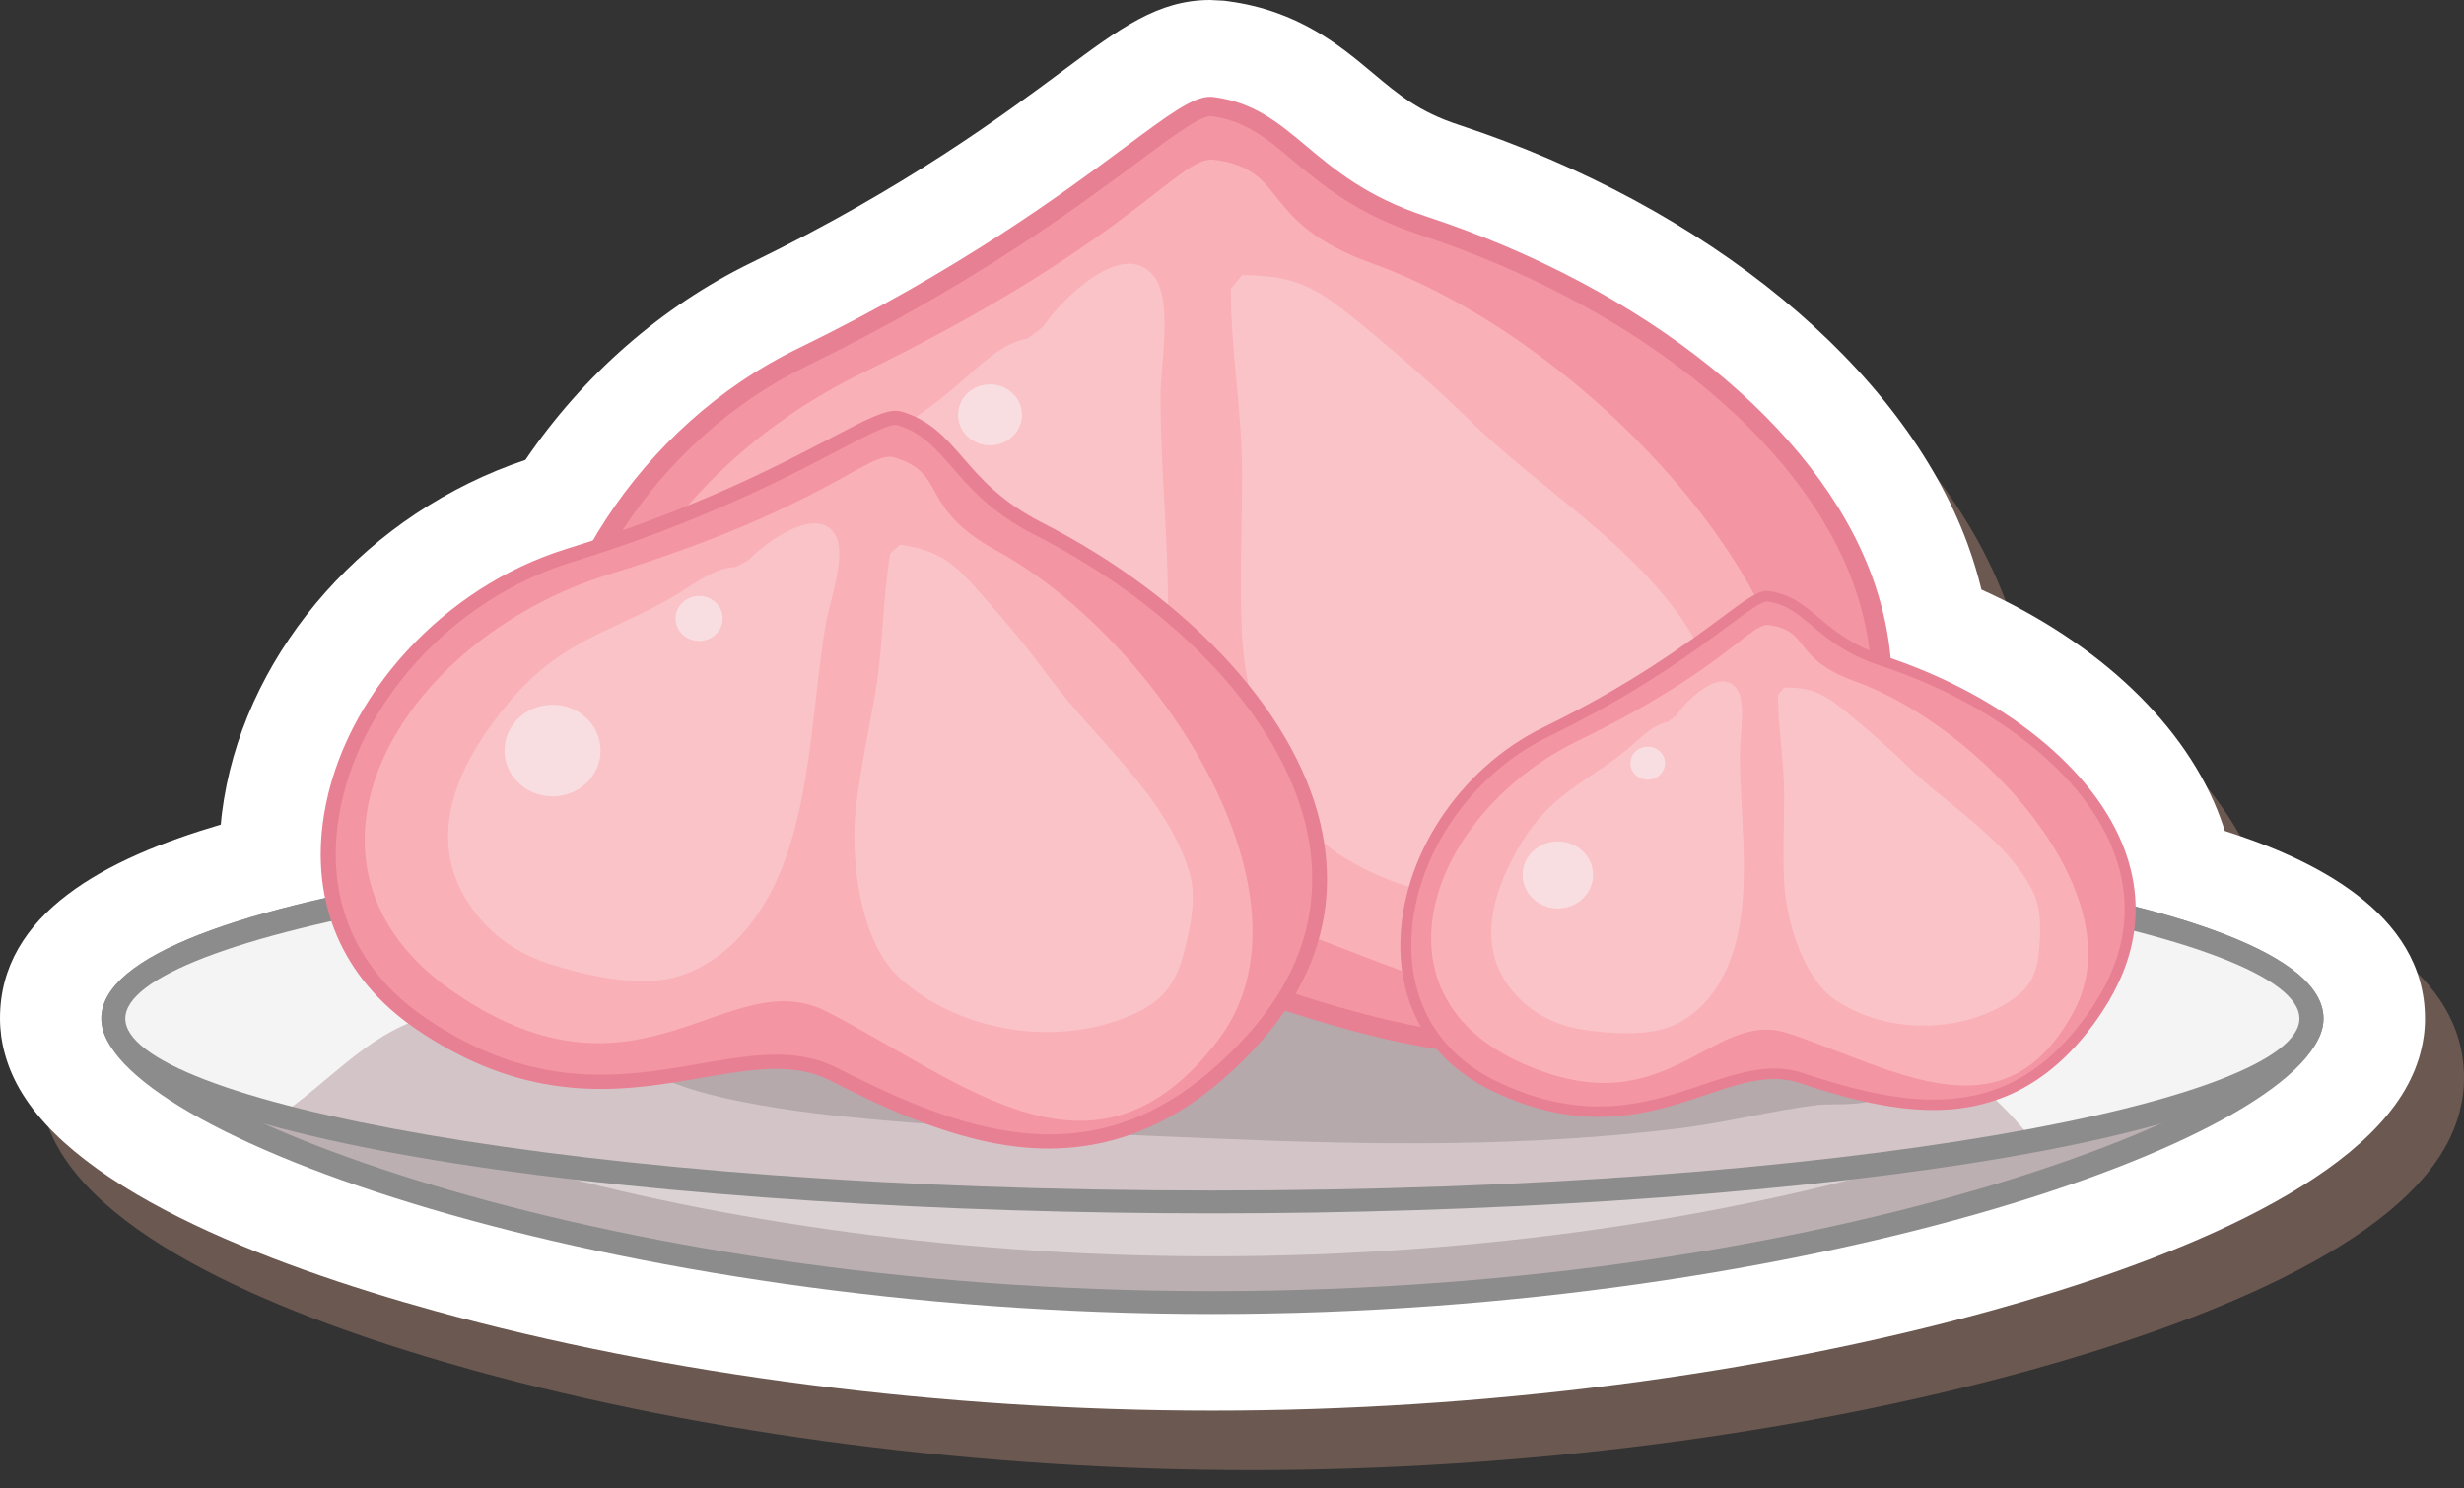 <svg width="48" height="29" viewBox="0 0 48 29" fill="none" xmlns="http://www.w3.org/2000/svg">
<rect x="0" y="0" width="48" height="29" fill="#333333" stroke="none"/>
<path d="M44.1 17.349C44.075 17.265 44.047 17.183 44.016 17.102C43.353 15.295 41.649 13.681 39.36 12.647C39.287 12.347 39.196 12.048 39.087 11.753C37.822 8.314 34.025 5.185 29.175 3.591C28.403 3.337 28.01 3.008 27.512 2.591C26.858 2.043 26.047 1.363 24.673 1.182L24.609 1.173L24.338 1.159C23.318 1.159 22.587 1.703 21.478 2.527C20.328 3.383 18.4 4.817 15.397 6.276C13.649 7.127 12.109 8.476 10.996 10.12C7.956 11.137 5.607 13.769 5.122 16.732C5.096 16.897 5.074 17.061 5.06 17.225C2.822 17.885 0.76 18.952 0.76 21.002C0.76 21.12 0.768 21.237 0.784 21.353C0.797 21.453 0.815 21.537 0.83 21.599L0.854 21.694C0.871 21.758 0.892 21.819 0.914 21.883C0.928 21.923 0.943 21.965 0.96 22.007L0.986 22.067C1.929 24.273 5.984 25.803 9.223 26.698C13.754 27.952 19.138 28.643 24.38 28.643C29.622 28.643 35.005 27.952 39.538 26.698C42.77 25.804 46.815 24.279 47.768 22.081L47.8 22.008C47.816 21.966 47.831 21.924 47.846 21.884C47.87 21.818 47.891 21.75 47.909 21.683L47.929 21.596C47.944 21.535 47.962 21.451 47.976 21.354C47.992 21.238 48 21.121 48 21.003C47.998 18.919 45.759 17.878 44.1 17.349ZM37.981 23.204C33.891 24.284 29.06 24.877 24.378 24.877C19.696 24.877 14.864 24.282 10.774 23.204C7.875 22.44 6.192 21.663 5.329 21.137C5.787 20.954 6.491 20.727 7.55 20.488L9.401 20.071L9.033 18.291C8.971 17.989 8.967 17.662 9.024 17.315C9.287 15.712 10.71 14.167 12.406 13.643C12.595 13.586 12.777 13.527 12.957 13.469L13.673 13.234L14.04 12.602C14.791 11.313 15.91 10.259 17.191 9.634C20.53 8.01 22.643 6.438 23.906 5.501C24.098 5.357 24.305 5.205 24.479 5.08C24.581 5.154 24.716 5.264 24.908 5.424C25.53 5.946 26.381 6.659 27.888 7.155C31.566 8.364 34.5 10.659 35.36 13.002C35.499 13.379 35.586 13.764 35.62 14.145L35.728 15.346L36.918 15.756C38.83 16.413 39.988 17.531 40.288 18.348C40.351 18.52 40.384 18.686 40.386 18.854L40.41 20.276L41.85 20.645C42.559 20.826 43.067 20.996 43.426 21.139C42.564 21.662 40.881 22.44 37.981 23.204ZM44.099 20.686C44.1 20.681 44.103 20.675 44.105 20.669L44.552 20.827L44.099 20.686ZM45.014 20.969L44.793 20.888L45.161 21.006L45.014 20.969Z" fill="#6B5951"/>
<path d="M43.341 16.19C43.315 16.106 43.287 16.024 43.257 15.943C42.593 14.136 40.89 12.522 38.6 11.488C38.527 11.188 38.436 10.889 38.328 10.594C37.063 7.155 33.265 4.026 28.415 2.432C27.643 2.178 27.251 1.849 26.753 1.432C26.099 0.883 25.287 0.204 23.914 0.023L23.849 0.014L23.578 0C22.559 0 21.827 0.544 20.719 1.368C19.568 2.223 17.641 3.657 14.638 5.117C12.889 5.968 11.349 7.317 10.236 8.961C7.197 9.977 4.848 12.61 4.363 15.573C4.336 15.738 4.314 15.902 4.301 16.066C2.062 16.725 0 17.793 0 19.842C0 19.961 0.009 20.078 0.024 20.194C0.038 20.293 0.056 20.378 0.07 20.439L0.095 20.535C0.112 20.598 0.132 20.66 0.154 20.723C0.169 20.764 0.183 20.806 0.201 20.848L0.226 20.908C1.169 23.114 5.224 24.644 8.463 25.539C12.995 26.793 18.378 27.484 23.621 27.484C28.862 27.484 34.246 26.793 38.779 25.539C42.01 24.645 46.056 23.12 47.008 20.922L47.04 20.849C47.057 20.807 47.072 20.765 47.086 20.725C47.111 20.659 47.131 20.591 47.149 20.524L47.17 20.437C47.185 20.376 47.203 20.292 47.216 20.195C47.232 20.079 47.24 19.962 47.24 19.844C47.238 17.759 45 16.718 43.341 16.19ZM37.222 22.045C33.131 23.124 28.301 23.718 23.618 23.718C18.936 23.718 14.104 23.123 10.015 22.045C7.115 21.281 5.432 20.503 4.569 19.978C5.027 19.795 5.731 19.568 6.791 19.329L8.642 18.912L8.273 17.132C8.211 16.83 8.208 16.503 8.265 16.156C8.527 14.553 9.95 13.008 11.647 12.484C11.835 12.427 12.018 12.368 12.197 12.31L12.913 12.075L13.28 11.443C14.031 10.154 15.15 9.1 16.431 8.475C19.771 6.851 21.883 5.279 23.147 4.341C23.339 4.198 23.546 4.046 23.719 3.92C23.821 3.995 23.956 4.105 24.148 4.265C24.77 4.786 25.621 5.499 27.128 5.996C30.807 7.205 33.74 9.5 34.601 11.843C34.739 12.219 34.827 12.604 34.861 12.986L34.969 14.187L36.159 14.597C38.07 15.254 39.228 16.372 39.529 17.189C39.592 17.36 39.624 17.526 39.627 17.694L39.65 19.117L41.09 19.485C41.8 19.666 42.308 19.837 42.666 19.979C41.805 20.503 40.121 21.281 37.222 22.045ZM43.34 19.527C43.341 19.521 43.343 19.515 43.346 19.51L43.793 19.667L43.34 19.527ZM44.255 19.81L44.033 19.729L44.402 19.847L44.255 19.81Z" fill="white"/>
<path d="M45.029 19.845C45.029 21.819 35.444 25.379 23.619 25.379C11.795 25.379 2.209 21.819 2.209 19.845C2.209 17.873 11.795 16.273 23.619 16.273C35.444 16.273 45.029 17.872 45.029 19.845Z" fill="#BCAFB1"/>
<path d="M42.906 19.492C42.906 21.269 34.271 24.478 23.618 24.478C12.966 24.478 4.33 21.269 4.33 19.492C4.33 17.715 12.966 16.274 23.618 16.274C34.271 16.274 42.906 17.715 42.906 19.492Z" fill="#DBD2D3"/>
<path d="M23.618 25.602C11.879 25.602 1.974 22.065 1.974 19.844C1.974 17.378 13.125 16.049 23.618 16.049C34.111 16.049 45.263 17.378 45.263 19.844C45.263 22.066 35.358 25.602 23.618 25.602ZM23.618 16.496C11.139 16.496 2.441 18.26 2.441 19.845C2.441 21.429 11.384 25.156 23.618 25.156C35.851 25.156 44.794 21.429 44.794 19.845C44.794 18.26 36.098 16.496 23.618 16.496Z" fill="#8C8C8C"/>
<path d="M23.619 23.418C35.444 23.418 45.029 21.818 45.029 19.845C45.029 17.872 35.444 16.272 23.619 16.272C11.795 16.272 2.209 17.872 2.209 19.845C2.209 21.818 11.795 23.418 23.619 23.418Z" fill="#D3C5C7"/>
<path d="M18.083 18.601C16.781 18.847 15.47 18.723 14.323 19.337C13.991 19.513 13.708 19.722 13.361 19.874C13.117 19.979 12.662 20.017 12.504 20.231C11.73 21.279 15.945 21.705 16.497 21.761C18.858 22 21.289 22.083 23.657 22.183C26.715 22.312 29.74 22.357 32.764 21.978C33.635 21.869 34.565 21.63 35.401 21.53C35.793 21.485 36.763 21.623 36.794 21.087C36.845 20.242 32.504 19.873 31.707 19.831C30.499 19.767 29.288 19.73 28.078 19.678C26.637 19.619 25.265 19.396 23.831 19.336C22.758 19.291 21.702 19.191 20.629 19.146C20.043 19.121 19.394 19.188 18.942 18.856L18.083 18.601Z" fill="#B5A9AB"/>
<path d="M23.619 16.273C11.795 16.273 2.209 17.873 2.209 19.845C2.209 20.54 3.397 21.185 5.446 21.734C6.38 21.111 7.134 20.172 8.223 19.843C10.112 19.272 12.084 18.921 14.065 18.781C18.402 18.471 22.844 18.484 27.193 18.559C32.303 18.647 36.975 18.89 39.601 22.223C42.976 21.591 45.029 20.757 45.029 19.845C45.029 17.872 35.444 16.273 23.619 16.273Z" fill="#F4F4F4"/>
<path d="M23.618 23.641C13.125 23.641 1.974 22.31 1.974 19.845C1.974 17.379 13.125 16.051 23.618 16.051C34.111 16.051 45.263 17.379 45.263 19.845C45.263 22.31 34.111 23.641 23.618 23.641ZM23.618 16.496C11.139 16.496 2.441 18.26 2.441 19.845C2.441 21.429 11.139 23.196 23.618 23.196C36.098 23.196 44.794 21.43 44.794 19.845C44.794 18.26 36.098 16.496 23.618 16.496Z" fill="#8C8C8C"/>
<path d="M23.617 2.075C25.113 2.273 25.416 3.638 27.708 4.39C33.967 6.449 39.038 11.584 35.477 16.947C32.52 21.402 28.681 20.699 24.795 19.417C21.995 18.492 19.185 22.298 13.79 19.727C8.396 17.153 10.338 9.537 15.624 6.964C20.912 4.391 22.945 1.986 23.617 2.075Z" fill="#F495A3"/>
<path d="M23.65 3.112C25.146 3.312 24.475 4.324 26.745 5.138C31.283 6.766 36.855 12.837 34.642 16.995C32.139 21.698 28.213 19.092 24.329 17.81C21.529 16.885 19.95 21.367 14.555 18.796C9.161 16.221 11.5 9.845 16.786 7.272C22.074 4.699 22.979 3.024 23.65 3.112Z" fill="#F9B0B7"/>
<path d="M17.531 20.822C16.264 20.822 15.011 20.518 13.702 19.893C11.572 18.877 10.392 17.023 10.382 14.676C10.368 11.519 12.487 8.278 15.534 6.795C18.705 5.254 20.725 3.751 21.933 2.854C22.774 2.229 23.238 1.885 23.578 1.885L23.643 1.89C24.43 1.994 24.904 2.39 25.452 2.849C26.005 3.313 26.635 3.839 27.772 4.213C32.066 5.626 35.395 8.31 36.465 11.219C37.184 13.18 36.907 15.142 35.642 17.048C34.066 19.421 32.081 20.574 29.576 20.575C27.922 20.575 26.198 20.079 24.73 19.594C24.45 19.502 24.159 19.456 23.844 19.456C23.079 19.456 22.293 19.721 21.381 20.027C20.274 20.399 19.019 20.822 17.531 20.822ZM23.588 2.262C23.372 2.262 22.843 2.653 22.175 3.152C20.956 4.057 18.918 5.572 15.713 7.133C12.793 8.554 10.762 11.656 10.776 14.677C10.784 16.876 11.886 18.61 13.878 19.561C15.132 20.159 16.327 20.449 17.531 20.449C18.951 20.449 20.173 20.038 21.251 19.677C22.157 19.371 23.013 19.083 23.846 19.083C24.205 19.083 24.537 19.135 24.86 19.242C26.298 19.717 27.981 20.202 29.577 20.202C31.97 20.202 33.792 19.137 35.312 16.848C36.509 15.043 36.773 13.192 36.094 11.344C35.064 8.541 31.826 5.946 27.645 4.57C26.433 4.171 25.745 3.595 25.192 3.132C24.672 2.695 24.26 2.35 23.588 2.262Z" fill="#E88094"/>
<path d="M20.014 6.598C19.518 6.676 19.026 7.172 18.664 7.49C18.104 7.981 17.484 8.367 16.864 8.792C15.917 9.442 15.293 10.041 14.714 11.005C13.796 12.535 13.103 14.504 14.283 16.111C14.92 16.979 15.852 17.504 16.909 17.674C17.87 17.828 19.307 17.932 20.203 17.534C21.56 16.934 22.257 15.545 22.534 14.258C22.98 12.181 22.608 9.844 22.608 7.723C22.608 7.136 22.844 5.883 22.495 5.405C21.893 4.585 20.647 5.873 20.312 6.373L20.014 6.598Z" fill="#FAC3C8"/>
<path d="M23.976 5.626C23.978 6.848 24.197 8.023 24.197 9.251C24.197 10.287 24.142 11.336 24.194 12.368C24.26 13.688 24.862 15.832 26.06 16.629C27.762 17.762 30.192 17.821 31.94 16.884C32.887 16.378 33.28 15.887 33.37 14.875C33.434 14.158 33.47 13.352 33.148 12.711C32.191 10.809 30.136 9.666 28.623 8.184C27.957 7.531 27.208 6.88 26.478 6.283C25.67 5.623 25.264 5.361 24.197 5.361L23.976 5.626Z" fill="#FAC3C8"/>
<path d="M16.05 13.316C16.75 13.316 17.317 12.775 17.317 12.107C17.317 11.439 16.75 10.898 16.05 10.898C15.35 10.898 14.782 11.439 14.782 12.107C14.782 12.775 15.35 13.316 16.05 13.316Z" fill="#F9DEE1"/>
<path d="M19.286 8.677C19.63 8.677 19.908 8.411 19.908 8.083C19.908 7.755 19.63 7.49 19.286 7.49C18.942 7.49 18.664 7.755 18.664 8.083C18.664 8.411 18.942 8.677 19.286 8.677Z" fill="#F9DEE1"/>
<path d="M17.516 8.151C18.583 8.464 18.637 9.491 20.216 10.297C24.529 12.498 27.6 16.811 24.343 20.325C21.638 23.246 18.924 22.304 16.247 20.933C14.319 19.946 11.799 22.409 8.18 19.931C4.56 17.451 6.912 12.111 11.084 10.825C15.258 9.537 17.037 8.01 17.516 8.151Z" fill="#F495A3"/>
<path d="M17.413 8.911C18.48 9.223 17.868 9.887 19.422 10.733C22.533 12.428 25.853 17.479 23.728 20.268C21.324 23.42 18.78 21.078 16.105 19.71C14.175 18.723 12.472 21.817 8.852 19.338C5.232 16.86 7.72 12.466 11.894 11.18C16.068 9.892 16.934 8.771 17.413 8.911Z" fill="#F9B0B7"/>
<path d="M10.776 21.149C9.851 21.006 8.973 20.646 8.095 20.044C6.664 19.063 6.032 17.581 6.313 15.866C6.691 13.562 8.634 11.435 11.039 10.693C13.543 9.921 15.2 9.051 16.192 8.531C16.881 8.168 17.263 7.97 17.511 8.008L17.558 8.017C18.119 8.183 18.417 8.525 18.76 8.92C19.107 9.32 19.501 9.773 20.285 10.175C23.245 11.685 25.345 14.015 25.767 16.256C26.053 17.769 25.609 19.168 24.452 20.417C23.011 21.973 21.421 22.593 19.593 22.313C18.387 22.128 17.19 21.574 16.179 21.056C15.984 20.958 15.779 20.892 15.549 20.857C14.991 20.772 14.384 20.877 13.681 20.998C12.827 21.147 11.86 21.314 10.776 21.149ZM17.473 8.281C17.315 8.257 16.881 8.486 16.333 8.774C15.333 9.298 13.659 10.177 11.13 10.956C8.826 11.666 6.963 13.703 6.602 15.909C6.339 17.515 6.931 18.902 8.266 19.817C9.107 20.394 9.943 20.74 10.823 20.874C11.858 21.033 12.8 20.869 13.633 20.725C14.33 20.604 14.99 20.489 15.598 20.582C15.86 20.623 16.096 20.698 16.318 20.812C17.308 21.318 18.478 21.86 19.642 22.038C21.388 22.305 22.848 21.732 24.237 20.233C25.332 19.049 25.751 17.728 25.484 16.305C25.077 14.144 23.033 11.887 20.15 10.418C19.315 9.993 18.884 9.494 18.539 9.095C18.209 8.72 17.952 8.422 17.473 8.281Z" fill="#E88094"/>
<path d="M14.333 11.047C13.961 11.05 13.541 11.357 13.238 11.548C12.769 11.844 12.268 12.056 11.765 12.297C10.994 12.665 10.464 13.033 9.925 13.672C9.067 14.685 8.32 16.045 8.983 17.349C9.342 18.054 9.957 18.542 10.708 18.782C11.389 19.001 12.426 19.238 13.128 19.047C14.192 18.761 14.871 17.825 15.231 16.918C15.812 15.451 15.826 13.706 16.086 12.159C16.159 11.731 16.486 10.842 16.288 10.454C15.95 9.788 14.883 10.589 14.576 10.918L14.333 11.047Z" fill="#FAC3C8"/>
<path d="M17.342 10.78C17.193 11.672 17.209 12.553 17.058 13.45C16.932 14.204 16.763 14.964 16.674 15.724C16.56 16.695 16.736 18.325 17.512 19.04C18.614 20.057 20.38 20.371 21.77 19.883C22.523 19.62 22.87 19.306 23.059 18.576C23.194 18.061 23.321 17.478 23.164 16.973C22.698 15.479 21.34 14.415 20.417 13.165C20.012 12.615 19.546 12.056 19.085 11.539C18.578 10.967 18.313 10.732 17.535 10.611L17.342 10.78Z" fill="#FAC3C8"/>
<path d="M10.764 15.516C11.28 15.516 11.699 15.117 11.699 14.624C11.699 14.131 11.28 13.731 10.764 13.731C10.247 13.731 9.828 14.131 9.828 14.624C9.828 15.117 10.247 15.516 10.764 15.516Z" fill="#F9DEE1"/>
<path d="M13.619 12.488C13.873 12.488 14.079 12.292 14.079 12.05C14.079 11.808 13.873 11.612 13.619 11.612C13.366 11.612 13.16 11.808 13.16 12.05C13.16 12.292 13.366 12.488 13.619 12.488Z" fill="#F9DEE1"/>
<path d="M34.44 11.618C35.251 11.726 35.415 12.463 36.654 12.871C40.041 13.985 42.785 16.763 40.858 19.666C39.258 22.074 37.181 21.695 35.079 21.001C33.564 20.5 32.042 22.561 29.125 21.169C26.207 19.777 27.256 15.656 30.116 14.264C32.977 12.871 34.078 11.569 34.44 11.618Z" fill="#F495A3"/>
<path d="M34.46 12.179C35.27 12.287 34.907 12.834 36.134 13.274C38.59 14.155 41.605 17.441 40.407 19.691C39.053 22.234 36.929 20.825 34.828 20.131C33.312 19.63 32.458 22.055 29.539 20.663C26.62 19.271 27.886 15.821 30.746 14.429C33.605 13.038 34.096 12.13 34.46 12.179Z" fill="#F9B0B7"/>
<path d="M31.148 21.762C30.463 21.762 29.785 21.596 29.076 21.259C27.923 20.708 27.285 19.706 27.279 18.435C27.273 16.728 28.419 14.974 30.067 14.171C31.782 13.336 32.875 12.523 33.529 12.039C33.983 11.7 34.235 11.513 34.418 11.513L34.454 11.516C34.88 11.572 35.137 11.787 35.433 12.035C35.733 12.287 36.072 12.571 36.688 12.774C39.012 13.537 40.814 14.989 41.392 16.565C41.782 17.626 41.632 18.687 40.947 19.72C40.094 21.003 39.02 21.628 37.663 21.628C36.77 21.628 35.837 21.36 35.042 21.097C34.89 21.047 34.733 21.024 34.563 21.024C34.149 21.024 33.723 21.166 33.23 21.333C32.633 21.534 31.954 21.762 31.148 21.762ZM34.426 11.719C34.309 11.719 34.022 11.932 33.661 12.201C33.003 12.69 31.899 13.51 30.165 14.352C28.585 15.121 27.485 16.801 27.494 18.434C27.497 19.623 28.095 20.564 29.172 21.076C29.85 21.4 30.497 21.557 31.148 21.557C31.916 21.557 32.577 21.335 33.161 21.138C33.65 20.974 34.113 20.819 34.564 20.819C34.759 20.819 34.938 20.846 35.112 20.905C35.89 21.162 36.801 21.424 37.664 21.424C38.96 21.424 39.945 20.846 40.767 19.611C41.416 18.633 41.558 17.632 41.191 16.633C40.633 15.114 38.882 13.71 36.619 12.966C35.964 12.75 35.592 12.44 35.293 12.189C35.013 11.953 34.79 11.766 34.426 11.719Z" fill="#E88094"/>
<path d="M32.492 14.064C32.224 14.107 31.957 14.377 31.761 14.547C31.457 14.812 31.121 15.021 30.786 15.252C30.274 15.603 29.936 15.927 29.623 16.447C29.125 17.276 28.75 18.341 29.388 19.212C29.733 19.68 30.238 19.965 30.809 20.057C31.329 20.14 32.107 20.197 32.592 19.983C33.326 19.658 33.704 18.906 33.853 18.21C34.095 17.085 33.893 15.821 33.893 14.673C33.893 14.357 34.021 13.678 33.833 13.419C33.506 12.975 32.832 13.673 32.65 13.944L32.492 14.064Z" fill="#FAC3C8"/>
<path d="M34.636 13.539C34.637 14.199 34.756 14.836 34.756 15.499C34.756 16.06 34.727 16.627 34.755 17.186C34.789 17.901 35.116 19.06 35.764 19.491C36.685 20.104 38 20.137 38.946 19.629C39.459 19.355 39.672 19.089 39.719 18.542C39.755 18.152 39.774 17.716 39.6 17.37C39.083 16.34 37.971 15.721 37.151 14.92C36.791 14.567 36.386 14.216 35.991 13.892C35.553 13.534 35.333 13.394 34.756 13.394L34.636 13.539Z" fill="#FAC3C8"/>
<path d="M30.347 17.7C30.726 17.7 31.033 17.407 31.033 17.046C31.033 16.685 30.726 16.393 30.347 16.393C29.969 16.393 29.662 16.685 29.662 17.046C29.662 17.407 29.969 17.7 30.347 17.7Z" fill="#F9DEE1"/>
<path d="M32.098 15.191C32.284 15.191 32.435 15.047 32.435 14.869C32.435 14.692 32.284 14.548 32.098 14.548C31.913 14.548 31.762 14.692 31.762 14.869C31.762 15.047 31.913 15.191 32.098 15.191Z" fill="#F9DEE1"/>
</svg>
